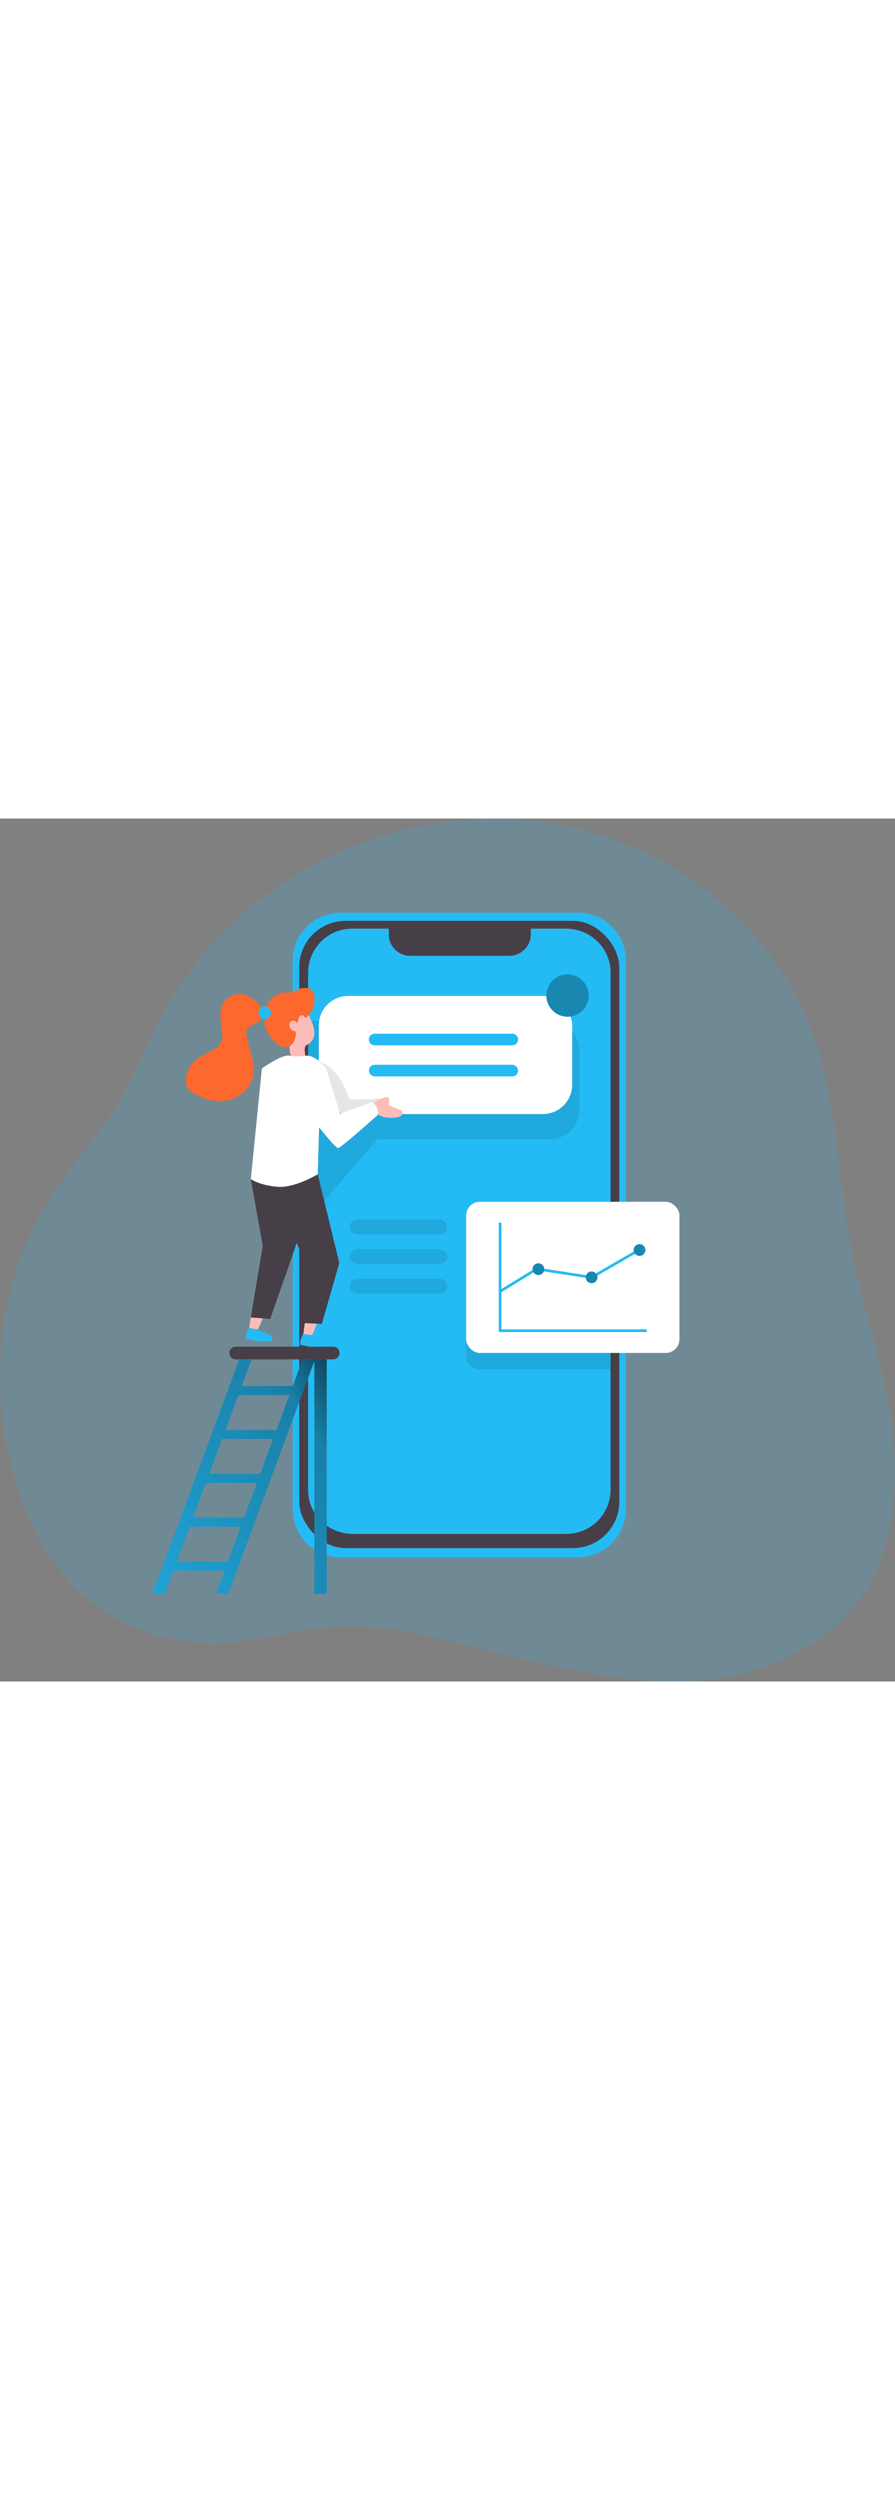 <svg id="Layer_1" data-name="Layer 1" xmlns="http://www.w3.org/2000/svg" xmlns:xlink="http://www.w3.org/1999/xlink" viewBox="0 0 333.16 321.08" data-imageid="content-creation-monochromatic" imageName="Content creation" class="illustrations_image" style="width: 115px;"><rect x="0" y="0" width="333.16" height="321.08" fill="#808080" stroke="none"/><defs><linearGradient id="linear-gradient" x1="180.62" y1="120.26" x2="35.34" y2="30.73" gradientTransform="matrix(1, 0, 0, -1, 0, 352)" gradientUnits="userSpaceOnUse"><stop offset="0.01"/><stop offset="0.08" stop-opacity="0.69"/><stop offset="0.21" stop-opacity="0.32"/><stop offset="1" stop-opacity="0"/></linearGradient></defs><title>13</title><path d="M195.17,16.7C151.84,22.44,110.92,48.61,90,87.22c-6,11.11-10.51,23-17,33.86-7.28,12-17,22.46-24.66,34.23-23.23,35.4-25.27,82.61-8.39,121,12.72,28.95,37,45.81,68.71,45.93,15.61.05,30.23-5.45,45.54-6.2,21.13-1,43.32,5.75,63.62,10.73,22.68,5.56,45.82,11,69.14,9.57s47.23-10.67,61.14-29.43c13.77-18.56,15.8-43.51,12.57-66.39S349.49,195.69,345.24,173c-4.9-26.25-5-53.63-14.3-78.65C316.68,56,280.86,27.49,241,18.56A130.54,130.54,0,0,0,195.17,16.7Z" transform="translate(-28.85 -15.5)" fill="#24bbf5" opacity="0.18" style="isolation:isolate" class="target-color"/><path d="M261.82,68.38V272.53A17.84,17.84,0,0,1,244,290.36H155.63a17.83,17.83,0,0,1-17.83-17.83V68.38a17.83,17.83,0,0,1,17.82-17.84H244a17.83,17.83,0,0,1,17.82,17.84Z" transform="translate(-28.85 -15.5)" fill="#24bbf5" class="target-color"/><rect x="111.39" y="38.07" width="119.13" height="233.39" rx="17.24" fill="#473f47"/><path d="M256.13,72.77V265.38a16.47,16.47,0,0,1-16.63,16.3H160.19a16.74,16.74,0,0,1-8.27-2.16,16.22,16.22,0,0,1-8.38-14.14V72.77a16.48,16.48,0,0,1,16.65-16.3h13.4v2.37a7.88,7.88,0,0,0,5,7.17,8.34,8.34,0,0,0,3,.58h36.84a8,8,0,0,0,8-7.88V56.47h13A16.8,16.8,0,0,1,251,61,16.08,16.08,0,0,1,256.13,72.77Z" transform="translate(-28.85 -15.5)" fill="#24bbf5" class="target-color"/><path d="M256.13,164.16V220.4H207.45a5.07,5.07,0,0,1-5.08-5.08h0V169.25a5.07,5.07,0,0,1,5.07-5.09h48.69Z" transform="translate(-28.85 -15.5)" fill="#020202" opacity="0.1" style="isolation:isolate"/><path d="M116.6,212h36.27a2.37,2.37,0,0,1,2.37,2.37h0a2.37,2.37,0,0,1-2.37,2.37H116.6a2.37,2.37,0,0,1-2.37-2.37h0A2.37,2.37,0,0,1,116.6,212Z" transform="translate(-28.85 -15.5)" fill="#473f47"/><polygon points="93.62 183.82 92.53 190.94 95.53 191.29 98.79 183.75 93.62 183.82" fill="#fcbdba"/><path d="M125.27,205.74a2.41,2.41,0,0,1-.37-.41,1.25,1.25,0,0,1-1,.13l-1.49-.26a2.51,2.51,0,0,1-.77-.21.11.11,0,0,0-.11,0h0l-.33.62a9.15,9.15,0,0,0-.93,3.51,32.44,32.44,0,0,0,8.67.84,1.35,1.35,0,0,0,1.24-.52,1,1,0,0,0,0-.8,2.36,2.36,0,0,0-1.39-1.24c-.77-.33-1.56-.59-2.32-1A4.53,4.53,0,0,1,125.27,205.74Z" transform="translate(-28.85 -15.5)" fill="#24bbf5" class="target-color"/><polygon points="113.68 185.99 112.74 193.13 115.74 193.42 118.85 185.81 113.68 185.99" fill="#fcbdba"/><path d="M244.49,101.84v22.07a10.94,10.94,0,0,1-10.94,10.94H169.5l-26,29.86V90.91h90a10.93,10.93,0,0,1,11,10.87Z" transform="translate(-28.85 -15.5)" fill="#020202" opacity="0.1" style="isolation:isolate"/><rect x="118.69" y="66.01" width="94.31" height="43.95" rx="10.93" fill="#fff"/><path d="M160.25,120a2.34,2.34,0,0,1-1.08-.17,2.48,2.48,0,0,1-1-1.63c-1.79-5.51-5.48-10.89-11-12.54-1.44,5.88-1.33,12-1.22,18.07,0,1.62.18,3.47,1.47,4.43a5,5,0,0,0,2.83.73A37.82,37.82,0,0,0,168.38,125c1.7-.84,5.18-4.13,1.94-5.2-1-.33-3.15.17-4.19.18Z" transform="translate(-28.85 -15.5)" fill="#020202" opacity="0.1" style="isolation:isolate"/><circle cx="211.26" cy="65.86" r="7.88" fill="#24bbf5" class="target-color"/><circle cx="211.26" cy="65.86" r="7.88" fill="#020202" opacity="0.28" style="isolation:isolate"/><path d="M168.33,95.55h51.21a2.17,2.17,0,0,1,2.17,2.17h0a2.17,2.17,0,0,1-2.17,2.17H168.33a2.17,2.17,0,0,1-2.17-2.17h0A2.17,2.17,0,0,1,168.33,95.55Z" transform="translate(-28.85 -15.5)" fill="#24bbf5" class="target-color"/><rect x="137.31" y="91.62" width="55.55" height="4.34" rx="2.17" fill="#24bbf5" class="target-color"/><polygon points="93.36 134.19 97.81 158.97 93.36 185.63 100.58 186.18 111.1 156.16 107.53 132.37 93.36 134.19" fill="#473f47"/><polygon points="118.28 132.37 126.3 165.35 119.81 188.07 113.4 187.74 114.29 168.36 102.98 137.04 118.28 132.37" fill="#473f47"/><path d="M169.25,120.52a12.63,12.63,0,0,1,3.07-1.31,1.15,1.15,0,0,1,1.05.07,1,1,0,0,1,.31.59,3.61,3.61,0,0,1-.17,2.18,22.9,22.9,0,0,0,3.8,1.66,2,2,0,0,1,1.35.89,1.28,1.28,0,0,1-.39,1.39,3,3,0,0,1-1.38.62c-3.3.77-8.67,0-9.45-3.94-.17-.86.14-1,.83-1.51C168.59,120.93,168.91,120.72,169.25,120.52Z" transform="translate(-28.85 -15.5)" fill="#fcbdba"/><path d="M144.42,90.08a14.12,14.12,0,0,1,1.43,4.79,4.83,4.83,0,0,1-1.93,4.38,5.62,5.62,0,0,0-1.14.72c-1.2,1.24.18,3.49-.52,5.09a2.37,2.37,0,0,1-3,1.11,4,4,0,0,1-2.22-2.63,12.28,12.28,0,0,1-.41-3.57l-.12-7.17a9.24,9.24,0,0,1,.72-4.67,4.68,4.68,0,0,1,4.3-2.34C143.31,86.05,143.82,88.67,144.42,90.08Z" transform="translate(-28.85 -15.5)" fill="#fcbdba"/><path d="M169.42,125.85s-13.74,12.27-14.72,12.27-7.07-7.71-7.07-7.71l-.5,17.46a41.94,41.94,0,0,1-5.29,2.62c-3,1.22-6.73,2.35-10,2-6.68-.61-9.62-2.85-9.62-2.85l4.11-41.13s7.78-5.59,10.44-4.74a16.33,16.33,0,0,0,5.75,0c3.84-.51,7.77,4.74,7.77,4.74l5.1,16.78,12-4.26A4.61,4.61,0,0,1,169.42,125.85Z" transform="translate(-28.85 -15.5)" fill="#fff"/><path d="M145.94,82.36a4.11,4.11,0,0,0-.6-2.58c-.93-1.29-2.81-1.41-4.36-1.06a16.25,16.25,0,0,0-3.08,1.2,4.3,4.3,0,0,1-2.27.29,8.18,8.18,0,0,0-5.55,2.07c-2.08,2-2.58,4.91-2.79,7.65-.23,3.1,1.17,5.66,3.19,8,1.75,2.06,4.91,4.08,7.18,1.48a6.5,6.5,0,0,0,1.28-4.64,2.58,2.58,0,0,1-2.31-2,1.81,1.81,0,0,1,.61-1.84,1.45,1.45,0,0,1,2,.49,1.56,1.56,0,0,1,.14.33,8.1,8.1,0,0,0,.7-2.08c.27-.69,1.14-1.29,1.71-.83.33.27.53.84.95.75a.75.75,0,0,0,.35-.26,11.28,11.28,0,0,0,2.08-2.73,10,10,0,0,0,.77-3.78C145.93,82.69,145.94,82.52,145.94,82.36Z" transform="translate(-28.85 -15.5)" fill="#fc682d"/><path d="M118.94,80.8a7.11,7.11,0,0,0-7.19,3.81c-1.59,3.25-.45,7.08-.19,10.69a5.62,5.62,0,0,1-3.28,6.2c-2.55,1.53-5.47,2.56-7.51,4.73a10.54,10.54,0,0,0-2.68,6.46,5,5,0,0,0,.5,2.92,5.69,5.69,0,0,0,1.71,1.64,17.45,17.45,0,0,0,13.17,3.1c4.54-.93,8.63-4.45,9.59-9,1-4.8-1.43-9.57-2.35-14.38a4.33,4.33,0,0,1,.37-3.41c.76-1,2.18-1.26,3.27-1.91C130.33,88.14,123.32,81.42,118.94,80.8Z" transform="translate(-28.85 -15.5)" fill="#fc682d"/><rect x="96.23" y="69.97" width="4.63" height="4.63" rx="2.27" fill="#24bbf5" class="target-color"/><path d="M145.46,207.86a2.46,2.46,0,0,1-.38-.41,1.26,1.26,0,0,1-1,.15l-1.5-.22a2.51,2.51,0,0,1-.77-.21h-.11l-.31.63a9.21,9.21,0,0,0-.86,3.53,32.1,32.1,0,0,0,8.69.65,1.31,1.31,0,0,0,1.22-.54,1,1,0,0,0,0-.8,2.41,2.41,0,0,0-1.41-1.21c-.78-.31-1.58-.56-2.34-.92A5.17,5.17,0,0,1,145.46,207.86Z" transform="translate(-28.85 -15.5)" fill="#24bbf5" class="target-color"/><path d="M146.1,216.71h-4.6l-3.68,9.93h-19l3.68-9.93h-4.6L85.6,304h4.6l3.2-8.63h19L109.2,304h4.6l3.2-8.63h.13V295l28.73-77.62V304h4.61V216.71ZM136.56,230l-4.78,13h-19l4.8-13Zm-29.82,29.3,4.79-12.94h19l-4.79,12.94Zm17.73,3.39-4.78,12.94h-19l4.79-12.94ZM94.66,292l4.78-13h19l-4.8,13Z" transform="translate(-28.85 -15.5)" fill="#24bbf5" class="target-color"/><path d="M146.1,216.71h-4.6l-3.68,9.93h-19l3.68-9.93h-4.6L85.6,304h4.6l3.2-8.63h19L109.2,304h4.6l3.2-8.63h.13V295l28.73-77.62V304h4.61V216.71ZM136.56,230l-4.78,13h-19l4.8-13Zm-29.82,29.3,4.79-12.94h19l-4.79,12.94Zm17.73,3.39-4.78,12.94h-19l4.79-12.94ZM94.66,292l4.78-13h19l-4.8,13Z" transform="translate(-28.85 -15.5)" fill="url(#linear-gradient)"/><rect x="173.52" y="142.61" width="79.4" height="56.23" rx="5.08" fill="#fff"/><rect x="130.16" y="149.21" width="36.35" height="5.55" rx="2.77" fill="#020202" opacity="0.1" style="isolation:isolate"/><rect x="130.16" y="160.22" width="36.35" height="5.55" rx="2.77" fill="#020202" opacity="0.1" style="isolation:isolate"/><rect x="130.16" y="171.23" width="36.35" height="5.55" rx="2.77" fill="#020202" opacity="0.1" style="isolation:isolate"/><polygon points="240.78 191.07 185.66 191.07 185.66 150.38 186.66 150.38 186.66 190.07 240.78 190.07 240.78 191.07" fill="#24bbf5" class="target-color"/><polygon points="186.31 176.45 185.79 175.59 199.69 167.05 220.12 170.21 238.17 159.79 238.67 160.65 220.31 171.25 220.14 171.22 199.9 168.09 186.31 176.45" fill="#24bbf5" class="target-color"/><circle cx="200.41" cy="167.67" r="2.18" fill="#24bbf5" class="target-color"/><circle cx="220.22" cy="170.72" r="2.18" fill="#24bbf5" class="target-color"/><circle cx="238.05" cy="160.55" r="2.18" fill="#24bbf5" class="target-color"/><circle cx="200.41" cy="167.67" r="2.18" fill="#020202" opacity="0.28" style="isolation:isolate"/><circle cx="220.22" cy="170.72" r="2.18" fill="#020202" opacity="0.28" style="isolation:isolate"/><circle cx="238.05" cy="160.55" r="2.18" fill="#020202" opacity="0.28" style="isolation:isolate"/></svg>